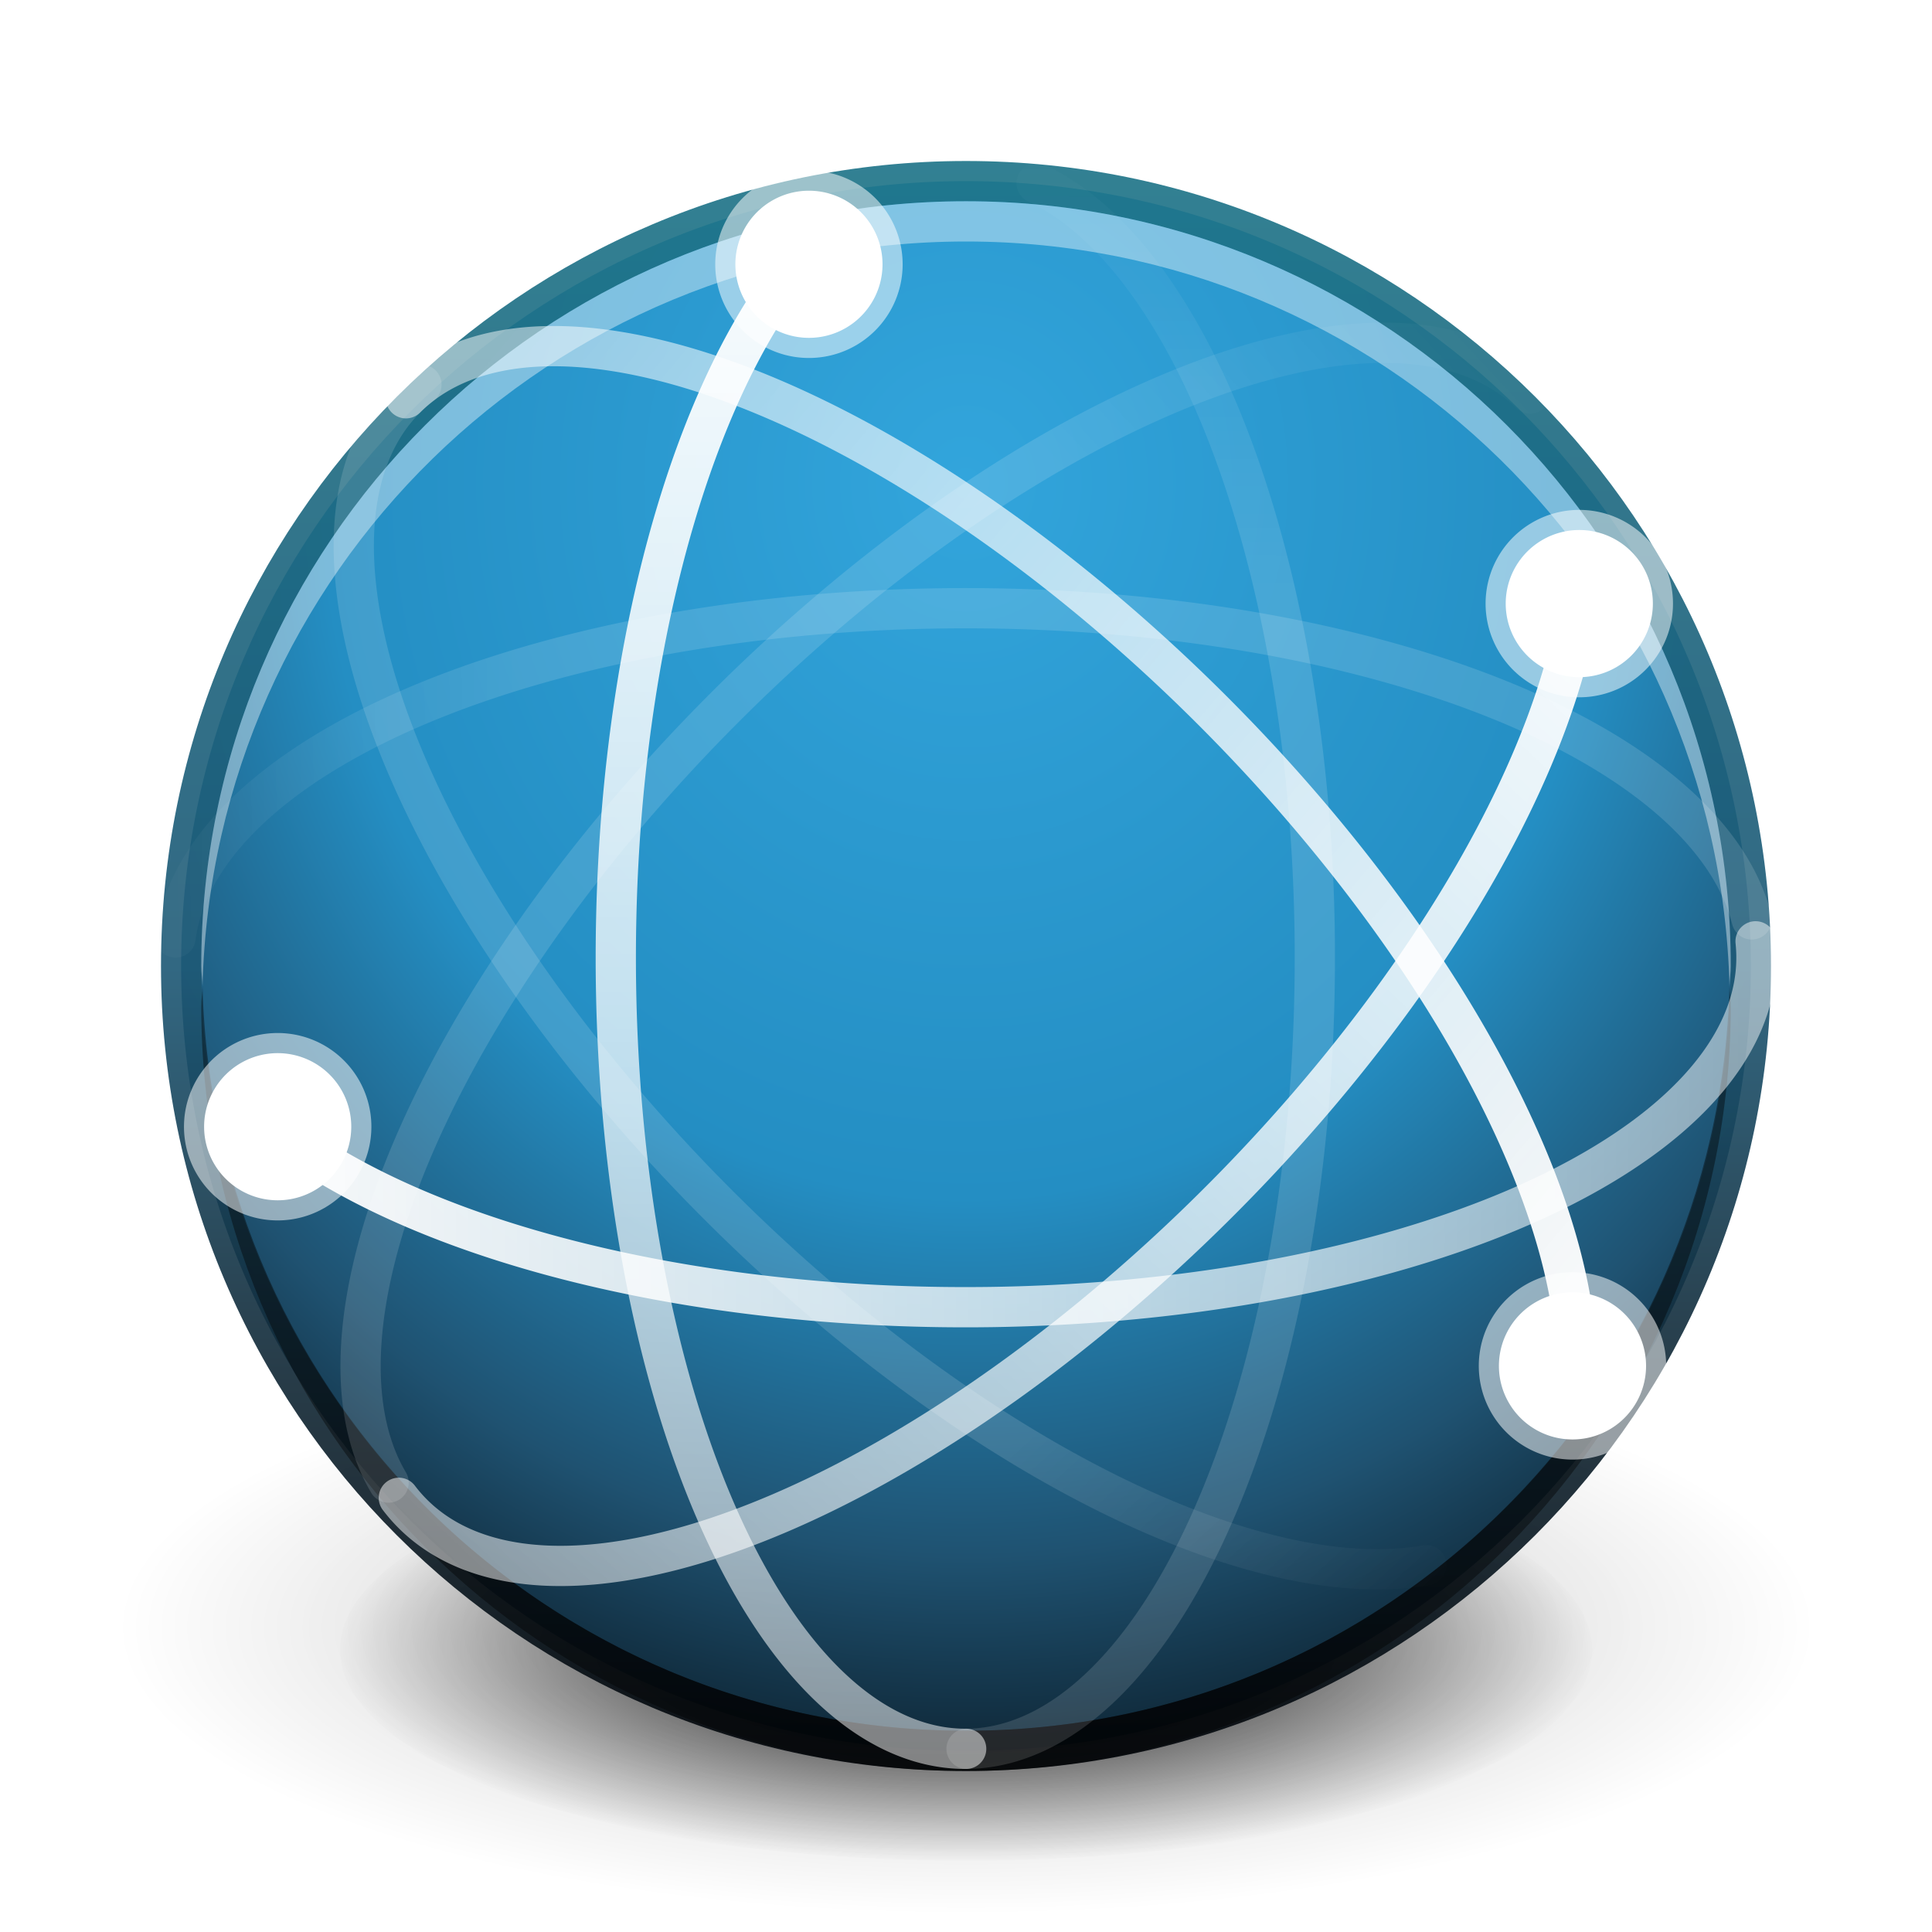 <?xml version="1.0" encoding="UTF-8" standalone="no"?>
<!-- Created with Inkscape (http://www.inkscape.org/) -->
<svg id="svg3759" xmlns:rdf="http://www.w3.org/1999/02/22-rdf-syntax-ns#" xmlns="http://www.w3.org/2000/svg" height="48" width="48" version="1.1" xmlns:cc="http://creativecommons.org/ns#" xmlns:xlink="http://www.w3.org/1999/xlink" xmlns:dc="http://purl.org/dc/elements/1.1/">
 <defs id="defs3761">
  <radialGradient id="radialGradient3755" gradientUnits="userSpaceOnUse" cy="38.909" cx="24.85" gradientTransform="matrix(1 0 0 .37 0 24.512)" r="20.203">
   <stop id="stop26115-7-7-9" offset="0"/>
   <stop id="stop26117-3-7-8" style="stop-opacity:0" offset="1"/>
  </radialGradient>
  <radialGradient id="radialGradient4274" gradientUnits="userSpaceOnUse" cx="24.85" cy="38.909" r="20.203" gradientTransform="matrix(1.008 0 0 .373 -.211 24.39)">
   <stop id="stop26123-4-7-8" offset="0"/>
   <stop id="stop26125-3-9-9" style="stop-opacity:0" offset="1"/>
  </radialGradient>
  <linearGradient id="linearGradient3899" y2="24" gradientUnits="userSpaceOnUse" x2="44" gradientTransform="matrix(0,1,1,0,3.1e-6,-2.9e-6)" y1="24" x1="4">
   <stop id="stop3842" style="stop-color:#1e7488" offset="0"/>
   <stop id="stop3844" style="stop-color:#1e5976" offset=".5"/>
   <stop id="stop3846" style="stop-color:#122937" offset=".75"/>
   <stop id="stop3848" style="stop-color:#020509" offset="1"/>
  </linearGradient>
  <radialGradient id="radialGradient3811" gradientUnits="userSpaceOnUse" cy="12" cx="24" gradientTransform="matrix(-1.641 4.157e-8 -4.6185e-8 -1.823 63.385 33.878)" r="19.5">
   <stop id="stop3852" style="stop-color:#32a5dc" offset="0"/>
   <stop id="stop3854" style="stop-color:#248ec3" offset=".5"/>
   <stop id="stop3856" style="stop-color:#1f5271" offset=".75"/>
   <stop id="stop3858" style="stop-color:#020509" offset="1"/>
  </radialGradient>
  <linearGradient id="linearGradient3678">
   <stop id="stop3680" style="stop-color:#fff;stop-opacity:.134" offset="0"/>
   <stop id="stop3682" style="stop-color:#fff;stop-opacity:0" offset="1"/>
  </linearGradient>
  <linearGradient id="linearGradient3672">
   <stop id="stop3674" style="stop-color:#fff;stop-opacity:.492" offset="0"/>
   <stop id="stop3676" style="stop-color:#fff" offset="1"/>
  </linearGradient>
  <linearGradient id="linearGradient4090" y2="21.914" xlink:href="#linearGradient3678" gradientUnits="userSpaceOnUse" x2="48.263" gradientTransform="matrix(0 .914 -.914 0 45.011 .894)" y1="22" x1="35.5"/>
  <linearGradient id="linearGradient4092" y2="23" xlink:href="#linearGradient3672" gradientUnits="userSpaceOnUse" x2="47.5" gradientTransform="matrix(0 .914 -.914 0 45.011 .894)" y1="23" x1="3.5"/>
  <linearGradient id="linearGradient4094" y2="21.83" xlink:href="#linearGradient3678" gradientUnits="userSpaceOnUse" x2="4.063" gradientTransform="matrix(-.646 .646 .646 .646 25.6 -7.146)" y1="22.293" x1="14.893"/>
  <linearGradient id="linearGradient4096" y2="27.243" xlink:href="#linearGradient3672" gradientUnits="userSpaceOnUse" x2="4.287" gradientTransform="matrix(-.646 .646 .646 .646 25.6 -7.146)" y1="23.707" x1="46.006"/>
  <linearGradient id="linearGradient4098" y2="24.414" xlink:href="#linearGradient3672" gradientUnits="userSpaceOnUse" x2="2.873" gradientTransform="matrix(-.646 -.646 .646 -.646 25.769 55.643)" y1="25.828" x1="48.127"/>
  <linearGradient id="linearGradient4100" y2="24.109" xlink:href="#linearGradient3678" gradientUnits="userSpaceOnUse" x2="2.832" gradientTransform="matrix(-.646 -.646 .646 -.646 25.769 55.643)" y1="23.707" x1="14.893"/>
  <linearGradient id="linearGradient4102" y2="23" xlink:href="#linearGradient3672" gradientUnits="userSpaceOnUse" x2="47.5" gradientTransform="matrix(-.914 0 0 -.914 47.296 45.233)" y1="23" x1="4.49"/>
  <linearGradient id="linearGradient4104" y2="23.173" xlink:href="#linearGradient3678" gradientUnits="userSpaceOnUse" x2="49.09" gradientTransform="matrix(-.914 0 0 -.914 47.296 45.233)" y1="23" x1="37.5"/>
 </defs>
 <g id="layer1">
  <path id="path9641" style="filter:url(#filter5927);enable-background:new;fill:url(#radialGradient4274)" d="m45.053 38.909a20.203 7.475 0 1 1 -40.406 0 20.203 7.475 0 1 1 40.406 0z" transform="matrix(.77 0 0 .702 4.867 13.674)"/>
  <path id="path9643" style="opacity:.518;filter:url(#filter5788);enable-background:new;fill:url(#radialGradient3755)" d="m45.053 38.909a20.203 7.475 0 1 1 -40.406 0 20.203 7.475 0 1 1 40.406 0z" transform="matrix(1.041 0 0 .949 -1.863 3.514)"/>
  <path id="path6495" d="m4.5 23.999c0 10.77 8.731 19.501 19.5 19.501 10.77 0 19.5-8.731 19.5-19.501 0-10.769-8.731-19.499-19.5-19.499s-19.5 8.73-19.5 19.499z" style="fill:url(#radialGradient3811)"/>
  <path id="path3796" style="opacity:0.91;stroke:url(#linearGradient3899);fill:none" d="m23.999 43.5c10.77 0 19.501-8.731 19.501-19.5 0-10.77-8.731-19.5-19.501-19.5-10.769 0-19.499 8.731-19.499 19.5s8.73 19.5 19.499 19.5z"/>
  <path id="path3872" style="opacity:.4;fill:#fff" d="m24 5c-10.499 0-19 8.501-19 19 0 0.169 0.027 0.332 0.031 0.5 0.268-10.265 8.639-18.5 18.969-18.5 10.329 0 18.7 8.235 18.969 18.5 0.004-0.168 0.031-0.331 0.031-0.5 0-10.499-8.502-19-19-19z"/>
  <path id="path3879" style="opacity:.4" d="m24 44c-10.499 0-19-8.501-19-19 0-0.169 0.027-0.332 0.031-0.5 0.268 10.265 8.639 18.5 18.969 18.5 10.329 0 18.7-8.235 18.969-18.5 0.004 0.168 0.031 0.331 0.031 0.5 0 10.499-8.502 19-19 19z"/>
 </g>
 <g id="layer2">
  <g id="g4076" transform="matrix(1 0 0 -1 0 48)">
   <path id="path3805" style="stroke-linejoin:round;stroke:url(#linearGradient4090);stroke-linecap:round;fill:none" d="m24.014 4.551a8.685 19.656 0 0 1 1.741 38.898"/>
   <path id="path3609" style="stroke-linejoin:round;stroke:url(#linearGradient4092);stroke-linecap:round;fill:none" d="m20.305 42.012a8.685 19.656 0 0 1 3.699 -37.461"/>
   <path id="path3775" style="stroke-linejoin:round;stroke-width:1;stroke-opacity:.521;color:#000000;stroke:#fff;stroke-linecap:round;fill:#fff" d="m21.926 41.434a1.828 1.828 0 0 1 -3.656 0 1.828 1.828 0 1 1 3.656 0z"/>
   <path id="path3801" style="stroke-linejoin:round;stroke:url(#linearGradient4094);stroke-linecap:round;fill:none" d="m35.437 9.112a8.685 19.656 45 0 0 -24.967 29.33"/>
   <path id="path3611" style="stroke-linejoin:round;stroke:url(#linearGradient4096);stroke-linecap:round;fill:none" d="m10.085 38.105a8.685 19.656 45 0 0 29.074 -24.685"/>
   <path id="path3781" style="stroke-linejoin:round;stroke-width:1;stroke-opacity:.521;color:#000000;stroke:#fff;stroke-linecap:round;fill:#fff" d="m37.24 14.065a1.828 1.828 0 0 0 3.656 0 1.828 1.828 0 1 0 -3.656 0z"/>
   <path id="path3613" style="stroke-linejoin:round;stroke:url(#linearGradient4098);stroke-linecap:round;fill:none" d="m9.909 10.787a19.656 8.685 45 0 1 29.06 20.984"/>
   <path id="path3615" style="stroke-linejoin:round;stroke-opacity:.521;stroke:#fff;stroke-linecap:round;stroke-width:1;fill:#fff" d="m39.237 34.832a1.828 1.828 0 0 1 0 -3.656 1.828 1.828 0 1 1 0 3.656z"/>
   <path id="path3787" style="stroke-linejoin:round;stroke:url(#linearGradient4100);stroke-linecap:round;fill:none" d="m38.016 38.224a19.656 8.685 45 0 1 -28.362 -27.058"/>
   <path id="path2835" style="stroke-linejoin:round;stroke:url(#linearGradient4102);stroke-linecap:round;fill:none" d="m7.242 19.656a19.656 8.685 0 0 1 36.375 4.957"/>
   <path id="path3722" style="stroke-linejoin:round;stroke-width:1;stroke-opacity:.521;color:#000000;stroke:#fff;stroke-linecap:round;fill:#fff" d="m5.071 20.007a1.828 1.828 0 0 1 3.656 0 1.828 1.828 0 1 1 -3.656 0z"/>
   <path id="path3797" style="stroke-linejoin:round;stroke:url(#linearGradient4104);stroke-linecap:round;fill:none" d="m43.521 25.158a19.656 8.685 0 0 1 -39.16 -0.45"/>
  </g>
 </g>
</svg>
